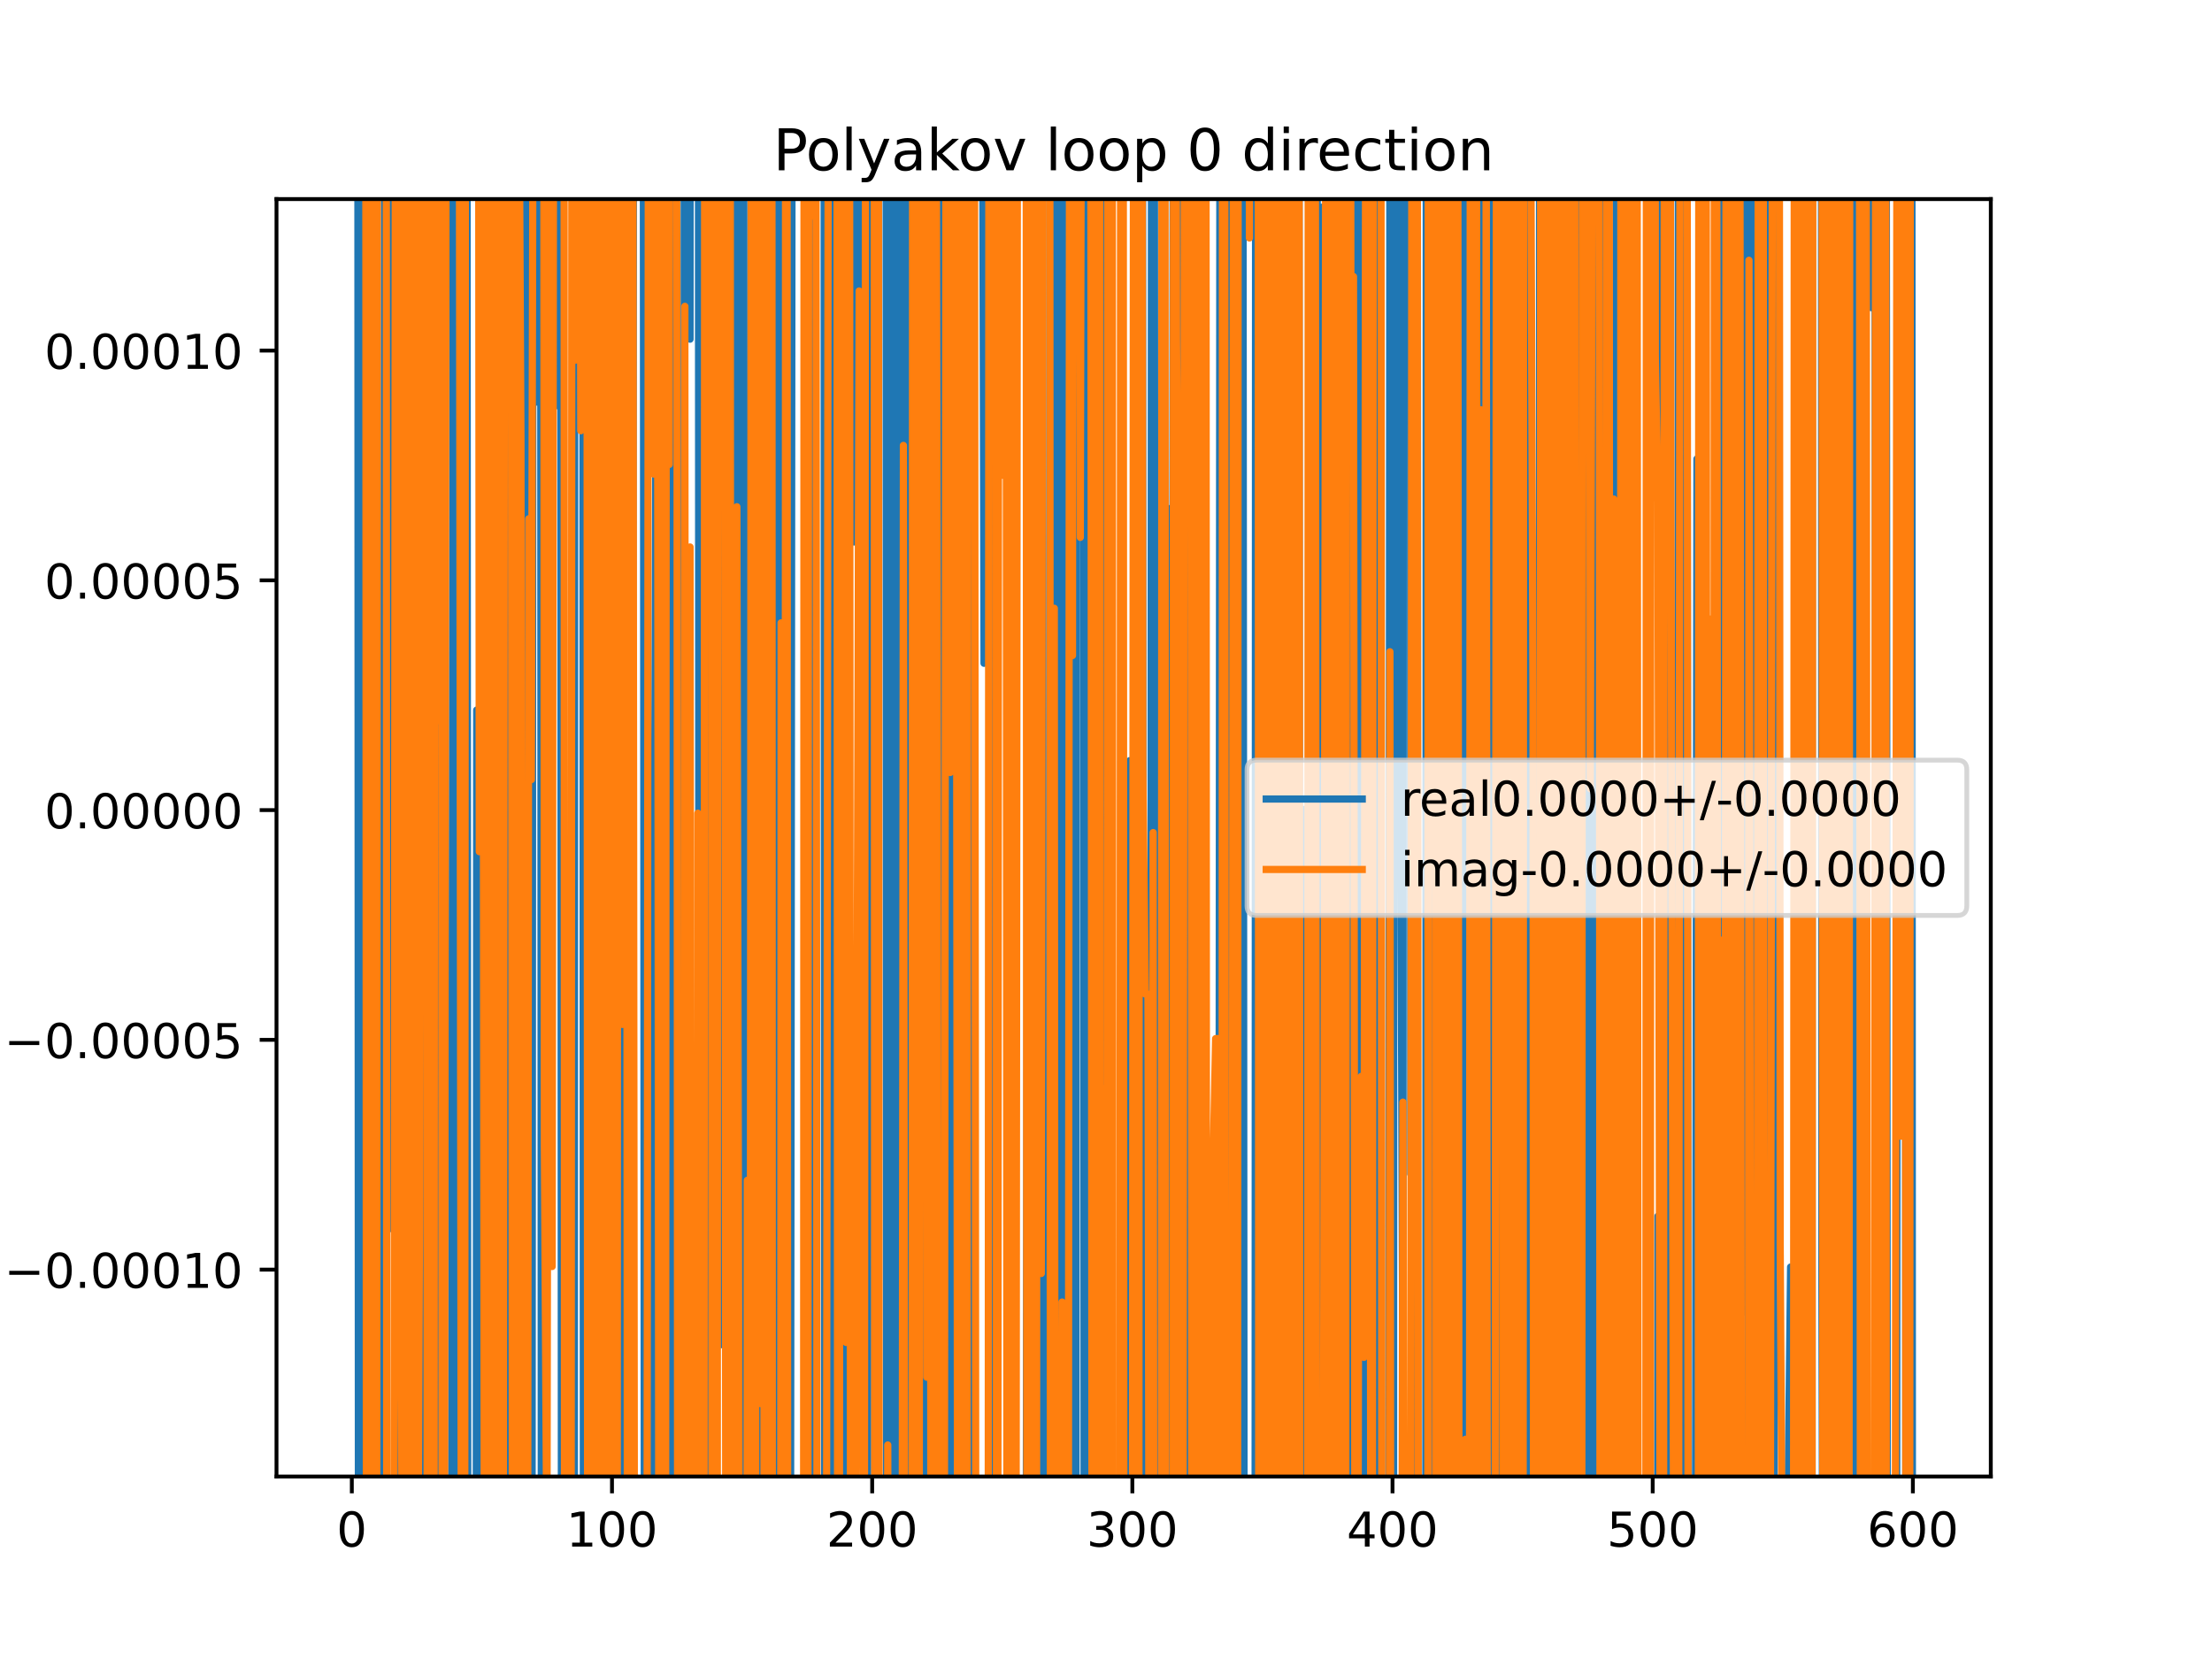 <?xml version="1.0" encoding="utf-8" standalone="no"?>
<!DOCTYPE svg PUBLIC "-//W3C//DTD SVG 1.1//EN"
  "http://www.w3.org/Graphics/SVG/1.1/DTD/svg11.dtd">
<!-- Created with matplotlib (https://matplotlib.org/) -->
<svg height="345.6pt" version="1.1" viewBox="0 0 460.8 345.6" width="460.8pt" xmlns="http://www.w3.org/2000/svg" xmlns:xlink="http://www.w3.org/1999/xlink">
 <defs>
  <style type="text/css">
*{stroke-linecap:butt;stroke-linejoin:round;}
  </style>
 </defs>
 <g id="figure_1">
  <g id="patch_1">
   <path d="M 0 345.6 
L 460.8 345.6 
L 460.8 0 
L 0 0 
z
" style="fill:#ffffff;"/>
  </g>
  <g id="axes_1">
   <g id="patch_2">
    <path d="M 57.6 307.584 
L 414.72 307.584 
L 414.72 41.472 
L 57.6 41.472 
z
" style="fill:#ffffff;"/>
   </g>
   <g id="matplotlib.axis_1">
    <g id="xtick_1">
     <g id="line2d_1">
      <defs>
       <path d="M 0 0 
L 0 3.5 
" id="mebbbb85a27" style="stroke:#000000;stroke-width:0.8;"/>
      </defs>
      <g>
       <use style="stroke:#000000;stroke-width:0.8;" x="73.291" xlink:href="#mebbbb85a27" y="307.584"/>
      </g>
     </g>
     <g id="text_1">
      <!-- 0 -->
      <defs>
       <path d="M 31.781 66.406 
Q 24.172 66.406 20.328 58.906 
Q 16.5 51.422 16.5 36.375 
Q 16.5 21.391 20.328 13.891 
Q 24.172 6.391 31.781 6.391 
Q 39.453 6.391 43.281 13.891 
Q 47.125 21.391 47.125 36.375 
Q 47.125 51.422 43.281 58.906 
Q 39.453 66.406 31.781 66.406 
z
M 31.781 74.219 
Q 44.047 74.219 50.516 64.516 
Q 56.984 54.828 56.984 36.375 
Q 56.984 17.969 50.516 8.266 
Q 44.047 -1.422 31.781 -1.422 
Q 19.531 -1.422 13.062 8.266 
Q 6.594 17.969 6.594 36.375 
Q 6.594 54.828 13.062 64.516 
Q 19.531 74.219 31.781 74.219 
z
" id="DejaVuSans-48"/>
      </defs>
      <g transform="translate(70.109 322.182)scale(0.1 -0.1)">
       <use xlink:href="#DejaVuSans-48"/>
      </g>
     </g>
    </g>
    <g id="xtick_2">
     <g id="line2d_2">
      <g>
       <use style="stroke:#000000;stroke-width:0.8;" x="127.49" xlink:href="#mebbbb85a27" y="307.584"/>
      </g>
     </g>
     <g id="text_2">
      <!-- 100 -->
      <defs>
       <path d="M 12.406 8.297 
L 28.516 8.297 
L 28.516 63.922 
L 10.984 60.406 
L 10.984 69.391 
L 28.422 72.906 
L 38.281 72.906 
L 38.281 8.297 
L 54.391 8.297 
L 54.391 0 
L 12.406 0 
z
" id="DejaVuSans-49"/>
      </defs>
      <g transform="translate(117.946 322.182)scale(0.1 -0.1)">
       <use xlink:href="#DejaVuSans-49"/>
       <use x="63.623" xlink:href="#DejaVuSans-48"/>
       <use x="127.246" xlink:href="#DejaVuSans-48"/>
      </g>
     </g>
    </g>
    <g id="xtick_3">
     <g id="line2d_3">
      <g>
       <use style="stroke:#000000;stroke-width:0.8;" x="181.69" xlink:href="#mebbbb85a27" y="307.584"/>
      </g>
     </g>
     <g id="text_3">
      <!-- 200 -->
      <defs>
       <path d="M 19.188 8.297 
L 53.609 8.297 
L 53.609 0 
L 7.328 0 
L 7.328 8.297 
Q 12.938 14.109 22.625 23.891 
Q 32.328 33.688 34.812 36.531 
Q 39.547 41.844 41.422 45.531 
Q 43.312 49.219 43.312 52.781 
Q 43.312 58.594 39.234 62.25 
Q 35.156 65.922 28.609 65.922 
Q 23.969 65.922 18.812 64.312 
Q 13.672 62.703 7.812 59.422 
L 7.812 69.391 
Q 13.766 71.781 18.938 73 
Q 24.125 74.219 28.422 74.219 
Q 39.75 74.219 46.484 68.547 
Q 53.219 62.891 53.219 53.422 
Q 53.219 48.922 51.531 44.891 
Q 49.859 40.875 45.406 35.406 
Q 44.188 33.984 37.641 27.219 
Q 31.109 20.453 19.188 8.297 
z
" id="DejaVuSans-50"/>
      </defs>
      <g transform="translate(172.146 322.182)scale(0.1 -0.1)">
       <use xlink:href="#DejaVuSans-50"/>
       <use x="63.623" xlink:href="#DejaVuSans-48"/>
       <use x="127.246" xlink:href="#DejaVuSans-48"/>
      </g>
     </g>
    </g>
    <g id="xtick_4">
     <g id="line2d_4">
      <g>
       <use style="stroke:#000000;stroke-width:0.8;" x="235.889" xlink:href="#mebbbb85a27" y="307.584"/>
      </g>
     </g>
     <g id="text_4">
      <!-- 300 -->
      <defs>
       <path d="M 40.578 39.312 
Q 47.656 37.797 51.625 33 
Q 55.609 28.219 55.609 21.188 
Q 55.609 10.406 48.188 4.484 
Q 40.766 -1.422 27.094 -1.422 
Q 22.516 -1.422 17.656 -0.516 
Q 12.797 0.391 7.625 2.203 
L 7.625 11.719 
Q 11.719 9.328 16.594 8.109 
Q 21.484 6.891 26.812 6.891 
Q 36.078 6.891 40.938 10.547 
Q 45.797 14.203 45.797 21.188 
Q 45.797 27.641 41.281 31.266 
Q 36.766 34.906 28.719 34.906 
L 20.219 34.906 
L 20.219 43.016 
L 29.109 43.016 
Q 36.375 43.016 40.234 45.922 
Q 44.094 48.828 44.094 54.297 
Q 44.094 59.906 40.109 62.906 
Q 36.141 65.922 28.719 65.922 
Q 24.656 65.922 20.016 65.031 
Q 15.375 64.156 9.812 62.312 
L 9.812 71.094 
Q 15.438 72.656 20.344 73.438 
Q 25.25 74.219 29.594 74.219 
Q 40.828 74.219 47.359 69.109 
Q 53.906 64.016 53.906 55.328 
Q 53.906 49.266 50.438 45.094 
Q 46.969 40.922 40.578 39.312 
z
" id="DejaVuSans-51"/>
      </defs>
      <g transform="translate(226.345 322.182)scale(0.1 -0.1)">
       <use xlink:href="#DejaVuSans-51"/>
       <use x="63.623" xlink:href="#DejaVuSans-48"/>
       <use x="127.246" xlink:href="#DejaVuSans-48"/>
      </g>
     </g>
    </g>
    <g id="xtick_5">
     <g id="line2d_5">
      <g>
       <use style="stroke:#000000;stroke-width:0.8;" x="290.088" xlink:href="#mebbbb85a27" y="307.584"/>
      </g>
     </g>
     <g id="text_5">
      <!-- 400 -->
      <defs>
       <path d="M 37.797 64.312 
L 12.891 25.391 
L 37.797 25.391 
z
M 35.203 72.906 
L 47.609 72.906 
L 47.609 25.391 
L 58.016 25.391 
L 58.016 17.188 
L 47.609 17.188 
L 47.609 0 
L 37.797 0 
L 37.797 17.188 
L 4.891 17.188 
L 4.891 26.703 
z
" id="DejaVuSans-52"/>
      </defs>
      <g transform="translate(280.545 322.182)scale(0.1 -0.1)">
       <use xlink:href="#DejaVuSans-52"/>
       <use x="63.623" xlink:href="#DejaVuSans-48"/>
       <use x="127.246" xlink:href="#DejaVuSans-48"/>
      </g>
     </g>
    </g>
    <g id="xtick_6">
     <g id="line2d_6">
      <g>
       <use style="stroke:#000000;stroke-width:0.8;" x="344.288" xlink:href="#mebbbb85a27" y="307.584"/>
      </g>
     </g>
     <g id="text_6">
      <!-- 500 -->
      <defs>
       <path d="M 10.797 72.906 
L 49.516 72.906 
L 49.516 64.594 
L 19.828 64.594 
L 19.828 46.734 
Q 21.969 47.469 24.109 47.828 
Q 26.266 48.188 28.422 48.188 
Q 40.625 48.188 47.75 41.5 
Q 54.891 34.812 54.891 23.391 
Q 54.891 11.625 47.562 5.094 
Q 40.234 -1.422 26.906 -1.422 
Q 22.312 -1.422 17.547 -0.641 
Q 12.797 0.141 7.719 1.703 
L 7.719 11.625 
Q 12.109 9.234 16.797 8.062 
Q 21.484 6.891 26.703 6.891 
Q 35.156 6.891 40.078 11.328 
Q 45.016 15.766 45.016 23.391 
Q 45.016 31 40.078 35.438 
Q 35.156 39.891 26.703 39.891 
Q 22.75 39.891 18.812 39.016 
Q 14.891 38.141 10.797 36.281 
z
" id="DejaVuSans-53"/>
      </defs>
      <g transform="translate(334.744 322.182)scale(0.1 -0.1)">
       <use xlink:href="#DejaVuSans-53"/>
       <use x="63.623" xlink:href="#DejaVuSans-48"/>
       <use x="127.246" xlink:href="#DejaVuSans-48"/>
      </g>
     </g>
    </g>
    <g id="xtick_7">
     <g id="line2d_7">
      <g>
       <use style="stroke:#000000;stroke-width:0.8;" x="398.487" xlink:href="#mebbbb85a27" y="307.584"/>
      </g>
     </g>
     <g id="text_7">
      <!-- 600 -->
      <defs>
       <path d="M 33.016 40.375 
Q 26.375 40.375 22.484 35.828 
Q 18.609 31.297 18.609 23.391 
Q 18.609 15.531 22.484 10.953 
Q 26.375 6.391 33.016 6.391 
Q 39.656 6.391 43.531 10.953 
Q 47.406 15.531 47.406 23.391 
Q 47.406 31.297 43.531 35.828 
Q 39.656 40.375 33.016 40.375 
z
M 52.594 71.297 
L 52.594 62.312 
Q 48.875 64.062 45.094 64.984 
Q 41.312 65.922 37.594 65.922 
Q 27.828 65.922 22.672 59.328 
Q 17.531 52.734 16.797 39.406 
Q 19.672 43.656 24.016 45.922 
Q 28.375 48.188 33.594 48.188 
Q 44.578 48.188 50.953 41.516 
Q 57.328 34.859 57.328 23.391 
Q 57.328 12.156 50.688 5.359 
Q 44.047 -1.422 33.016 -1.422 
Q 20.359 -1.422 13.672 8.266 
Q 6.984 17.969 6.984 36.375 
Q 6.984 53.656 15.188 63.938 
Q 23.391 74.219 37.203 74.219 
Q 40.922 74.219 44.703 73.484 
Q 48.484 72.75 52.594 71.297 
z
" id="DejaVuSans-54"/>
      </defs>
      <g transform="translate(388.944 322.182)scale(0.1 -0.1)">
       <use xlink:href="#DejaVuSans-54"/>
       <use x="63.623" xlink:href="#DejaVuSans-48"/>
       <use x="127.246" xlink:href="#DejaVuSans-48"/>
      </g>
     </g>
    </g>
   </g>
   <g id="matplotlib.axis_2">
    <g id="ytick_1">
     <g id="line2d_8">
      <defs>
       <path d="M 0 0 
L -3.5 0 
" id="m89ce2c2100" style="stroke:#000000;stroke-width:0.8;"/>
      </defs>
      <g>
       <use style="stroke:#000000;stroke-width:0.8;" x="57.6" xlink:href="#m89ce2c2100" y="264.486"/>
      </g>
     </g>
     <g id="text_8">
      <!-- −0.00010 -->
      <defs>
       <path d="M 10.594 35.5 
L 73.188 35.5 
L 73.188 27.203 
L 10.594 27.203 
z
" id="DejaVuSans-8722"/>
       <path d="M 10.688 12.406 
L 21 12.406 
L 21 0 
L 10.688 0 
z
" id="DejaVuSans-46"/>
      </defs>
      <g transform="translate(0.867 268.285)scale(0.1 -0.1)">
       <use xlink:href="#DejaVuSans-8722"/>
       <use x="83.789" xlink:href="#DejaVuSans-48"/>
       <use x="147.412" xlink:href="#DejaVuSans-46"/>
       <use x="179.199" xlink:href="#DejaVuSans-48"/>
       <use x="242.822" xlink:href="#DejaVuSans-48"/>
       <use x="306.445" xlink:href="#DejaVuSans-48"/>
       <use x="370.068" xlink:href="#DejaVuSans-49"/>
       <use x="433.691" xlink:href="#DejaVuSans-48"/>
      </g>
     </g>
    </g>
    <g id="ytick_2">
     <g id="line2d_9">
      <g>
       <use style="stroke:#000000;stroke-width:0.8;" x="57.6" xlink:href="#m89ce2c2100" y="216.622"/>
      </g>
     </g>
     <g id="text_9">
      <!-- −0.00005 -->
      <g transform="translate(0.867 220.422)scale(0.1 -0.1)">
       <use xlink:href="#DejaVuSans-8722"/>
       <use x="83.789" xlink:href="#DejaVuSans-48"/>
       <use x="147.412" xlink:href="#DejaVuSans-46"/>
       <use x="179.199" xlink:href="#DejaVuSans-48"/>
       <use x="242.822" xlink:href="#DejaVuSans-48"/>
       <use x="306.445" xlink:href="#DejaVuSans-48"/>
       <use x="370.068" xlink:href="#DejaVuSans-48"/>
       <use x="433.691" xlink:href="#DejaVuSans-53"/>
      </g>
     </g>
    </g>
    <g id="ytick_3">
     <g id="line2d_10">
      <g>
       <use style="stroke:#000000;stroke-width:0.8;" x="57.6" xlink:href="#m89ce2c2100" y="168.759"/>
      </g>
     </g>
     <g id="text_10">
      <!-- 0.00000 -->
      <g transform="translate(9.247 172.558)scale(0.1 -0.1)">
       <use xlink:href="#DejaVuSans-48"/>
       <use x="63.623" xlink:href="#DejaVuSans-46"/>
       <use x="95.41" xlink:href="#DejaVuSans-48"/>
       <use x="159.033" xlink:href="#DejaVuSans-48"/>
       <use x="222.656" xlink:href="#DejaVuSans-48"/>
       <use x="286.279" xlink:href="#DejaVuSans-48"/>
       <use x="349.902" xlink:href="#DejaVuSans-48"/>
      </g>
     </g>
    </g>
    <g id="ytick_4">
     <g id="line2d_11">
      <g>
       <use style="stroke:#000000;stroke-width:0.8;" x="57.6" xlink:href="#m89ce2c2100" y="120.896"/>
      </g>
     </g>
     <g id="text_11">
      <!-- 0.00005 -->
      <g transform="translate(9.247 124.695)scale(0.1 -0.1)">
       <use xlink:href="#DejaVuSans-48"/>
       <use x="63.623" xlink:href="#DejaVuSans-46"/>
       <use x="95.41" xlink:href="#DejaVuSans-48"/>
       <use x="159.033" xlink:href="#DejaVuSans-48"/>
       <use x="222.656" xlink:href="#DejaVuSans-48"/>
       <use x="286.279" xlink:href="#DejaVuSans-48"/>
       <use x="349.902" xlink:href="#DejaVuSans-53"/>
      </g>
     </g>
    </g>
    <g id="ytick_5">
     <g id="line2d_12">
      <g>
       <use style="stroke:#000000;stroke-width:0.8;" x="57.6" xlink:href="#m89ce2c2100" y="73.033"/>
      </g>
     </g>
     <g id="text_12">
      <!-- 0.00010 -->
      <g transform="translate(9.247 76.832)scale(0.1 -0.1)">
       <use xlink:href="#DejaVuSans-48"/>
       <use x="63.623" xlink:href="#DejaVuSans-46"/>
       <use x="95.41" xlink:href="#DejaVuSans-48"/>
       <use x="159.033" xlink:href="#DejaVuSans-48"/>
       <use x="222.656" xlink:href="#DejaVuSans-48"/>
       <use x="286.279" xlink:href="#DejaVuSans-49"/>
       <use x="349.902" xlink:href="#DejaVuSans-48"/>
      </g>
     </g>
    </g>
   </g>
   <g id="line2d_13">
    <path clip-path="url(#pe53ab01864)" d="M 74.543 -1 
L 74.671 346.6 
M 75.474 346.6 
L 75.69 -1 
M 76.589 -1 
L 77.041 346.6 
M 77.103 346.6 
L 77.291 -1 
M 77.98 -1 
L 78.176 346.6 
M 79.768 346.6 
L 80.133 -1 
M 81.209 -1 
L 81.421 255.935 
L 81.963 130.054 
L 82.505 127.046 
L 82.763 346.6 
M 83.456 346.6 
L 83.979 -1 
M 84.203 -1 
L 84.444 346.6 
M 84.787 346.6 
L 84.907 -1 
M 85.519 -1 
L 85.639 346.6 
M 85.948 346.6 
L 86.142 -1 
M 87.027 -1 
L 87.133 346.6 
M 87.67 346.6 
L 87.792 -1 
M 88.212 -1 
L 88.467 333.796 
L 88.763 -1 
M 89.222 -1 
L 89.491 346.6 
M 89.94 346.6 
L 90.093 316.086 
L 90.281 -1 
M 90.994 -1 
L 91.177 300.063 
L 91.719 281.341 
L 91.828 346.6 
M 94.034 346.6 
L 94.424 -1 
M 94.433 -1 
L 94.79 346.6 
M 95.043 346.6 
L 95.186 -1 
M 96.136 -1 
L 96.235 346.6 
M 96.953 346.6 
L 97.05 -1 
M 97.29 -1 
L 97.458 346.6 
M 99.203 346.6 
L 99.306 147.914 
L 99.492 346.6 
M 100.029 346.6 
L 100.193 -1 
M 100.825 -1 
L 101.295 346.6 
M 101.537 346.6 
L 101.714 -1 
M 102.693 -1 
L 102.915 346.6 
M 104.273 346.6 
L 104.473 -1 
M 105.903 -1 
L 106.077 346.6 
M 106.942 346.6 
L 107.06 -1 
M 107.734 -1 
L 107.828 346.6 
M 108.238 346.6 
L 108.399 -1 
M 108.882 -1 
L 109.062 129.298 
L 109.225 -1 
M 109.704 -1 
L 109.817 346.6 
M 110.824 346.6 
L 111.046 -1 
M 111.65 -1 
L 111.772 83.754 
L 111.828 -1 
M 112.627 -1 
L 112.773 346.6 
M 113.637 346.6 
L 113.94 169.676 
L 114.482 170.541 
L 114.54 -1 
M 116.023 -1 
L 116.108 84.511 
L 116.243 -1 
M 116.784 -1 
L 116.964 346.6 
M 119.642 346.6 
L 119.741 -1 
M 121.401 -1 
L 121.528 329.413 
L 122.248 -1 
M 123.582 -1 
L 123.696 61.732 
L 124.134 -1 
M 125.575 -1 
L 125.695 346.6 
M 126.425 346.6 
L 126.84 -1 
M 127.001 -1 
L 127.203 346.6 
M 127.635 346.6 
L 127.737 -1 
M 128.946 -1 
L 129.075 346.6 
M 129.931 346.6 
L 130.108 -1 
M 131.251 -1 
L 131.284 69.765 
L 131.826 158.136 
L 131.98 -1 
M 134.001 -1 
L 134.237 346.6 
M 136.052 346.6 
L 136.162 227.698 
L 136.704 66.703 
L 136.905 346.6 
M 138.474 346.6 
L 138.588 -1 
M 139.185 -1 
L 139.311 346.6 
M 139.586 346.6 
L 139.795 -1 
M 140.78 -1 
L 140.855 346.6 
M 142.398 346.6 
L 142.551 -1 
M 143.721 -1 
L 143.75 70.658 
L 143.783 -1 
M 145.492 -1 
L 145.637 346.6 
M 146.06 346.6 
L 146.133 -1 
M 147.194 -1 
L 147.353 346.6 
M 147.665 346.6 
L 147.765 -1 
M 148.518 -1 
L 148.628 283.85 
L 148.87 346.6 
M 149.226 346.6 
L 149.478 -1 
M 150.002 -1 
L 150.254 280.117 
L 150.833 -1 
M 151.446 -1 
L 151.594 346.6 
M 152.631 346.6 
L 152.798 -1 
M 153.09 -1 
L 153.218 346.6 
M 153.946 346.6 
L 154.175 -1 
M 154.936 -1 
L 155.182 346.6 
M 156.56 346.6 
L 156.758 30.518 
L 156.926 346.6 
M 157.767 346.6 
L 158.067 -1 
M 158.493 -1 
L 158.609 346.6 
M 161.257 346.6 
L 161.636 183.308 
L 161.939 -1 
M 162.283 -1 
L 162.534 346.6 
M 162.907 346.6 
L 163.16 -1 
M 163.411 -1 
L 163.785 346.6 
M 164.663 346.6 
L 165.026 -1 
M 168.736 -1 
L 168.904 346.6 
M 169.451 346.6 
L 169.57 -1 
M 171.68 -1 
L 171.787 346.6 
M 172.196 346.6 
L 172.386 -1 
M 172.589 -1 
L 172.829 346.6 
M 173.128 346.6 
L 173.267 -1 
M 174.851 -1 
L 174.933 346.6 
M 175.544 346.6 
L 175.66 -1 
M 175.815 -1 
L 175.965 346.6 
M 176.504 346.6 
L 176.62 -1 
M 177.624 -1 
L 177.896 112.906 
L 178.105 -1 
M 178.737 -1 
L 178.98 145.318 
L 179.151 -1 
M 179.714 -1 
L 179.925 346.6 
M 180.753 346.6 
L 180.937 -1 
M 182.232 -1 
L 182.432 346.6 
M 182.899 346.6 
L 182.972 -1 
M 184.599 -1 
L 184.674 346.6 
M 185.244 346.6 
L 185.329 -1 
M 185.675 -1 
L 185.78 346.6 
M 186.318 346.6 
L 186.444 -1 
M 186.82 -1 
L 187.077 346.6 
M 188 346.6 
L 188.249 -1 
M 189.399 -1 
L 189.565 346.6 
M 190.046 346.6 
L 190.194 -1 
M 190.788 -1 
L 190.903 105.197 
L 191.445 214.841 
L 191.987 241.509 
L 192.344 -1 
M 192.623 -1 
L 192.881 346.6 
M 193.896 346.6 
L 194.016 -1 
M 195.157 -1 
L 195.456 346.6 
M 196.054 346.6 
L 196.287 -1 
M 196.368 -1 
L 196.648 346.6 
M 197.018 346.6 
L 197.215 -1 
M 197.635 -1 
L 197.868 346.6 
M 198.003 346.6 
L 198.158 -1 
M 199.769 -1 
L 200.01 346.6 
M 200.927 346.6 
L 201.173 -1 
M 201.218 -1 
L 201.358 346.6 
M 202.087 346.6 
L 202.211 -1 
M 204.647 -1 
L 204.995 138.177 
L 205.155 -1 
M 206.125 -1 
L 206.389 346.6 
M 207.498 346.6 
L 207.652 -1 
M 209.704 -1 
L 209.873 227.597 
L 209.973 -1 
M 211.229 -1 
L 211.502 346.6 
M 212.573 346.6 
L 212.583 332.747 
L 212.688 346.6 
M 213.751 346.6 
L 214.209 31.943 
L 214.751 134.677 
L 214.843 -1 
M 215.874 -1 
L 216.063 346.6 
M 216.568 346.6 
L 216.683 -1 
M 217.203 -1 
L 217.341 346.6 
M 219.449 346.6 
L 219.539 -1 
M 219.843 -1 
L 220.057 346.6 
M 220.301 346.6 
L 220.544 -1 
M 220.804 -1 
L 220.935 346.6 
M 221.751 346.6 
L 221.797 267.319 
L 222.232 -1 
M 223.469 -1 
L 223.658 346.6 
M 224.146 346.6 
L 224.258 -1 
M 225.687 -1 
L 225.855 346.6 
M 226.479 346.6 
L 226.745 -1 
M 227.379 -1 
L 227.758 346.6 
M 229.8 346.6 
L 229.905 -1 
M 229.962 -1 
L 230.133 346.6 
M 230.693 346.6 
L 230.807 -1 
M 231.212 -1 
L 231.324 346.6 
M 235.146 346.6 
L 235.347 158.45 
L 235.676 346.6 
M 236.788 346.6 
L 236.922 -1 
M 238.006 -1 
L 238.179 346.6 
M 239.675 346.6 
L 239.891 -1 
M 240.479 -1 
L 240.645 346.6 
M 241.079 346.6 
L 241.309 157.349 
L 241.765 346.6 
M 241.973 346.6 
L 242.393 223.358 
L 242.477 346.6 
M 243.334 346.6 
L 243.477 105.952 
L 243.659 346.6 
M 244.233 346.6 
L 244.389 -1 
M 244.7 -1 
L 244.827 346.6 
M 245.611 346.6 
L 245.843 -1 
M 246.356 -1 
L 246.47 346.6 
M 247.414 346.6 
L 247.507 -1 
M 248.449 -1 
L 248.608 346.6 
M 249.442 346.6 
L 249.925 -1 
M 250.027 -1 
L 250.421 346.6 
M 253.883 346.6 
L 254.144 -1 
M 255.635 -1 
L 255.839 346.6 
M 256.77 346.6 
L 256.875 -1 
M 257.981 -1 
L 258.072 346.6 
M 258.205 346.6 
L 258.425 -1 
M 258.922 -1 
L 259.182 346.6 
M 259.39 346.6 
L 259.737 316.131 
L 260.279 324.975 
L 260.371 346.6 
M 261.45 346.6 
L 261.572 -1 
M 262.926 -1 
L 263.153 346.6 
M 263.748 346.6 
L 263.891 -1 
M 265.979 -1 
L 266.154 346.6 
M 266.347 346.6 
L 266.564 -1 
M 267.506 -1 
L 267.681 346.6 
M 268.025 346.6 
L 268.175 -1 
M 269.348 -1 
L 269.484 346.6 
M 269.498 346.6 
L 269.593 -1 
M 270.594 -1 
L 270.754 346.6 
M 271.561 346.6 
L 271.661 168.617 
L 271.765 346.6 
M 272.881 346.6 
L 273.083 -1 
M 274.36 -1 
L 274.371 24.558 
L 274.861 346.6 
M 274.967 346.6 
L 275.455 43.147 
L 275.996 346.6 
M 277.391 346.6 
L 277.521 -1 
M 279.186 -1 
L 279.428 346.6 
M 280.16 346.6 
L 280.368 -1 
M 281.573 -1 
L 281.713 346.6 
M 282.146 346.6 
L 282.253 -1 
M 283.386 -1 
L 283.622 346.6 
M 284.573 346.6 
L 284.668 202.22 
L 285.21 158.259 
L 285.752 37.402 
L 285.913 346.6 
M 287.201 346.6 
L 287.373 -1 
M 287.389 -1 
L 287.725 346.6 
M 289.256 346.6 
L 289.546 21.713 
L 289.719 346.6 
M 290.299 346.6 
L 290.404 -1 
M 291.504 -1 
L 291.714 148.694 
L 292.256 293.144 
L 292.353 -1 
M 293.799 -1 
L 293.882 244.563 
L 294.219 -1 
M 294.531 -1 
L 294.778 346.6 
M 295.495 346.6 
L 295.508 339.661 
L 295.52 346.6 
M 297.007 346.6 
L 297.123 -1 
M 297.163 -1 
L 297.448 346.6 
M 297.861 346.6 
L 298.09 -1 
M 298.363 -1 
L 298.621 346.6 
M 299.089 346.6 
L 299.302 225.101 
L 299.446 -1 
M 301.015 -1 
L 301.206 346.6 
M 301.778 346.6 
L 302 -1 
M 302.021 -1 
L 302.174 346.6 
M 303.282 346.6 
L 303.372 -1 
M 304.059 -1 
L 304.18 294.746 
L 304.636 346.6 
M 304.729 346.6 
L 304.95 -1 
M 305.545 -1 
L 305.743 346.6 
M 305.884 346.6 
L 306.131 -1 
M 306.481 -1 
L 306.633 346.6 
M 307.127 346.6 
L 307.266 -1 
M 308.41 -1 
L 308.57 346.6 
M 309.269 346.6 
L 309.384 -1 
M 310.013 -1 
L 310.142 206.006 
L 310.654 -1 
M 310.689 -1 
L 310.836 346.6 
M 311.671 346.6 
L 311.768 143.573 
L 312.326 346.6 
M 313.062 346.6 
L 313.247 -1 
M 314.092 -1 
L 314.288 346.6 
M 315.383 346.6 
L 315.542 -1 
M 316.877 -1 
L 316.995 346.6 
M 317.527 346.6 
L 317.739 -1 
M 318.44 -1 
L 318.659 346.6 
M 320.638 346.6 
L 320.733 -1 
M 322.442 -1 
L 322.596 346.6 
M 323.712 346.6 
L 324.052 -1 
M 324.389 -1 
L 324.679 346.6 
M 324.814 346.6 
L 324.929 -1 
M 325.548 -1 
L 325.616 346.6 
M 326.163 346.6 
L 326.248 -1 
M 326.549 -1 
L 326.629 346.6 
M 329.122 346.6 
L 329.412 -1 
M 330.491 -1 
L 330.812 346.6 
M 331.953 346.6 
L 332.17 -1 
M 332.55 -1 
L 332.759 346.6 
M 333.005 346.6 
L 333.145 -1 
M 333.717 -1 
L 333.842 346.6 
M 334.247 346.6 
L 334.463 -1 
M 334.652 -1 
L 335.028 346.6 
M 336.535 346.6 
L 336.668 -1 
M 338.123 -1 
L 338.275 346.6 
M 339.26 346.6 
L 339.41 167.066 
L 339.79 346.6 
M 340.074 346.6 
L 340.656 -1 
M 343.208 -1 
L 343.562 346.6 
M 345.281 346.6 
L 345.372 253.361 
L 345.448 346.6 
M 346.093 346.6 
L 346.202 -1 
M 346.63 -1 
L 346.706 346.6 
M 347.324 346.6 
L 347.408 -1 
M 347.73 -1 
L 347.851 346.6 
M 349.48 346.6 
L 349.635 -1 
M 350.277 -1 
L 350.666 346.6 
M 350.895 346.6 
L 351.213 -1 
M 351.424 -1 
L 351.662 346.6 
M 353.157 346.6 
L 353.502 95.599 
L 353.675 346.6 
M 354.409 346.6 
L 354.586 87.402 
L 355.134 346.6 
M 357.195 346.6 
L 357.296 220.804 
L 357.378 346.6 
M 358.186 346.6 
L 358.358 -1 
M 359.112 -1 
L 359.25 346.6 
M 359.901 346.6 
L 360.08 -1 
M 361.142 -1 
L 361.312 346.6 
M 362.085 346.6 
L 362.292 -1 
M 363.118 -1 
L 363.258 273.305 
L 363.392 -1 
M 364.064 -1 
L 364.174 346.6 
M 364.69 346.6 
L 364.907 -1 
M 365.756 -1 
L 365.856 346.6 
M 366.211 346.6 
L 366.428 -1 
M 368.297 -1 
L 368.51 346.6 
M 368.878 346.6 
L 369.131 -1 
M 369.319 -1 
L 369.602 346.6 
M 371.912 346.6 
L 371.93 325.456 
L 372.472 312.438 
L 373.014 263.943 
L 373.086 346.6 
M 373.761 346.6 
L 373.893 -1 
M 374.321 -1 
L 374.465 346.6 
M 375.043 346.6 
L 375.349 -1 
M 376.021 -1 
L 376.249 346.6 
M 376.296 346.6 
L 376.721 -1 
M 376.844 -1 
L 377.026 346.6 
M 377.484 346.6 
L 377.56 -1 
M 379.44 -1 
L 379.517 263.99 
L 379.737 346.6 
M 380.804 346.6 
L 380.947 -1 
M 382.291 -1 
L 382.538 346.6 
M 383.465 346.6 
L 383.63 -1 
M 384.463 -1 
L 384.937 256.945 
L 385.414 -1 
M 385.506 -1 
L 385.764 346.6 
M 386.199 346.6 
L 386.378 -1 
M 387.174 -1 
L 387.658 346.6 
M 388.417 346.6 
L 388.532 -1 
M 389.755 -1 
L 389.815 64.092 
L 389.912 -1 
M 390.574 -1 
L 390.825 346.6 
M 392.179 346.6 
L 392.318 -1 
M 392.939 -1 
L 393.18 346.6 
M 395.1 346.6 
L 395.326 -1 
M 396.875 -1 
L 397.016 346.6 
M 397.623 346.6 
L 397.704 -1 
M 398.284 -1 
L 398.396 346.6 
L 398.396 346.6 
" style="fill:none;stroke:#1f77b4;stroke-linecap:square;stroke-width:1.5;"/>
   </g>
   <g id="line2d_14">
    <path clip-path="url(#pe53ab01864)" d="M 76.201 -1 
L 76.332 346.6 
M 76.721 346.6 
L 76.833 -1 
M 77.721 -1 
L 77.876 346.6 
M 78.473 346.6 
L 78.635 -1 
M 80.468 -1 
L 80.566 346.6 
M 82.053 346.6 
L 82.377 -1 
M 83.443 -1 
L 83.589 288.441 
L 83.972 346.6 
M 84.146 346.6 
L 84.376 -1 
M 84.941 -1 
L 85.148 346.6 
M 85.921 346.6 
L 86.077 -1 
M 86.601 -1 
L 86.815 346.6 
M 87.011 346.6 
L 87.383 255.89 
L 87.614 -1 
M 88.797 -1 
L 89.004 346.6 
M 89.019 346.6 
L 89.481 -1 
M 89.574 -1 
L 89.729 346.6 
M 90.423 346.6 
L 90.563 -1 
M 90.928 -1 
L 91.177 150.117 
L 91.29 -1 
M 91.954 -1 
L 92.098 346.6 
M 92.588 346.6 
L 92.942 -1 
M 95.669 -1 
L 96.12 346.6 
M 96.81 346.6 
L 96.959 -1 
M 99.696 -1 
L 99.848 177.416 
L 100.185 -1 
M 100.514 -1 
L 100.907 346.6 
M 100.938 346.6 
L 101.029 -1 
M 101.955 -1 
L 102.016 214.266 
L 102.32 346.6 
M 103.298 346.6 
L 103.455 -1 
M 104.302 -1 
L 104.606 346.6 
M 104.839 346.6 
L 105.124 -1 
M 106.487 -1 
L 106.753 346.6 
M 107.23 346.6 
L 107.948 -1 
M 108.049 -1 
L 108.52 91.405 
L 108.771 346.6 
M 109.905 346.6 
L 110.146 108.081 
L 110.688 162.41 
L 111.087 -1 
M 113.278 -1 
L 113.398 238.706 
L 113.94 327.449 
L 114.455 -1 
M 114.515 -1 
L 115.024 263.84 
L 115.337 -1 
M 117.505 -1 
L 117.605 346.6 
M 118.971 346.6 
L 119.143 -1 
M 119.822 -1 
L 119.902 75.018 
L 120.061 -1 
M 120.807 -1 
L 120.986 89.733 
L 121.347 -1 
M 122.273 -1 
L 122.417 346.6 
M 122.845 346.6 
L 123.017 -1 
M 123.824 -1 
L 124.148 346.6 
M 124.91 346.6 
L 125.062 -1 
M 126.161 -1 
L 126.297 346.6 
M 127.061 346.6 
L 127.249 -1 
M 127.785 -1 
L 128.015 346.6 
M 128.584 346.6 
L 128.711 -1 
M 129.57 -1 
L 129.658 213.404 
L 129.839 -1 
M 130.477 -1 
L 130.703 346.6 
M 131.531 346.6 
L 131.826 9.921 
L 132.18 346.6 
M 134.784 346.6 
L 135.082 -1 
M 136.101 -1 
L 136.162 98.75 
L 136.326 -1 
M 136.924 -1 
L 137.246 335.567 
L 137.487 -1 
M 137.944 -1 
L 138.073 346.6 
M 138.655 346.6 
L 138.818 -1 
M 139.166 -1 
L 139.414 96.752 
L 139.489 -1 
M 140.891 -1 
L 141.04 73.31 
L 141.169 346.6 
M 142.543 346.6 
L 142.666 63.816 
L 142.84 346.6 
M 143.598 346.6 
L 143.75 113.948 
L 143.984 346.6 
M 145.301 346.6 
L 145.376 169.405 
L 145.868 346.6 
M 146.657 346.6 
L 146.804 -1 
M 148.21 -1 
L 148.318 346.6 
M 149.422 346.6 
L 149.518 -1 
M 150.892 -1 
L 151.207 346.6 
M 151.406 346.6 
L 151.569 -1 
M 152.124 -1 
L 152.252 346.6 
M 152.933 346.6 
L 152.964 318.801 
L 153.506 105.567 
L 154.037 346.6 
M 155.624 346.6 
L 155.674 245.882 
L 155.967 346.6 
M 156.272 346.6 
L 156.501 -1 
M 156.962 -1 
L 157.144 346.6 
M 157.411 346.6 
L 157.541 -1 
M 158.239 -1 
L 158.384 292.386 
L 158.559 -1 
M 159.082 -1 
L 159.17 346.6 
M 159.748 346.6 
L 159.83 -1 
M 160.804 -1 
L 160.897 346.6 
M 162.632 346.6 
L 162.72 129.751 
L 162.844 346.6 
M 163.526 346.6 
L 163.652 -1 
M 163.961 -1 
L 164.091 346.6 
M 166.479 346.6 
L 166.514 315.601 
L 166.528 346.6 
M 167.397 346.6 
L 167.5 -1 
M 167.779 -1 
L 167.971 346.6 
M 168.295 346.6 
L 168.47 -1 
M 169.17 -1 
L 169.224 45.011 
L 169.304 -1 
M 169.961 -1 
L 170.217 346.6 
M 172.16 346.6 
L 172.557 -1 
M 174.367 -1 
L 174.492 346.6 
M 174.863 346.6 
L 175.044 -1 
M 176.149 -1 
L 176.27 279.654 
L 176.536 -1 
M 176.976 -1 
L 177.173 346.6 
M 178.316 346.6 
L 178.438 249.913 
L 178.98 60.621 
L 179.522 240.71 
L 180.064 342.38 
L 180.309 -1 
M 182.114 -1 
L 182.22 346.6 
M 182.257 346.6 
L 182.49 -1 
M 182.984 -1 
L 183.157 346.6 
M 184.821 346.6 
L 184.942 301.018 
L 184.969 346.6 
M 187.93 346.6 
L 188.194 92.79 
L 188.466 346.6 
M 189.208 346.6 
L 189.277 309.699 
L 189.307 346.6 
M 190.015 346.6 
L 190.121 -1 
M 190.614 -1 
L 190.726 346.6 
M 191.483 346.6 
L 191.712 -1 
M 192.886 -1 
L 193.071 286.898 
L 193.279 -1 
M 193.786 -1 
L 193.915 346.6 
M 194.462 346.6 
L 194.626 -1 
M 194.993 -1 
L 195.239 125.331 
L 195.39 346.6 
M 196.708 346.6 
L 197.088 -1 
M 197.72 -1 
L 197.949 160.926 
L 198.303 -1 
M 199.134 -1 
L 199.495 346.6 
M 199.61 346.6 
L 199.765 -1 
M 200.828 -1 
L 200.999 346.6 
M 201.44 346.6 
L 201.641 -1 
M 202.989 -1 
L 203.29 346.6 
M 205.857 346.6 
L 206.012 -1 
M 207.427 -1 
L 207.577 346.6 
M 207.864 346.6 
L 208.049 -1 
M 208.674 -1 
L 208.789 99.014 
L 208.872 -1 
M 209.597 -1 
L 209.764 346.6 
M 209.963 346.6 
L 210.1 -1 
M 210.683 -1 
L 210.8 346.6 
M 211.652 346.6 
L 211.966 -1 
M 213.77 -1 
L 213.921 346.6 
M 214.578 346.6 
L 214.751 36.373 
L 215.081 346.6 
M 215.934 346.6 
L 216.044 -1 
M 216.81 -1 
L 216.919 265.29 
L 217.239 -1 
M 218.695 -1 
L 218.815 346.6 
M 219.511 346.6 
L 219.629 126.715 
L 219.785 346.6 
M 221.022 346.6 
L 221.255 271.242 
L 221.751 346.6 
M 222.553 346.6 
L 222.818 -1 
M 223.086 -1 
L 223.423 136.562 
L 223.511 -1 
M 224.797 -1 
L 225.049 111.944 
L 225.29 -1 
M 227.224 -1 
L 227.506 346.6 
M 228.533 346.6 
L 228.614 -1 
M 229.102 -1 
L 229.193 346.6 
M 229.851 346.6 
L 229.927 226.768 
L 230.102 346.6 
M 230.607 346.6 
L 230.797 -1 
M 231.71 -1 
L 231.837 346.6 
M 233.311 346.6 
L 233.452 -1 
M 233.993 -1 
L 234.136 346.6 
M 235.33 346.6 
L 235.347 333.475 
L 235.608 346.6 
M 235.899 346.6 
L 236.133 -1 
M 236.578 -1 
L 236.695 346.6 
M 237.25 346.6 
L 237.366 -1 
M 237.914 -1 
L 238.057 159.589 
L 238.599 207.092 
L 239.141 207.092 
L 239.382 346.6 
M 239.955 346.6 
L 240.225 173.439 
L 240.36 346.6 
M 241.921 346.6 
L 242.055 -1 
M 242.699 -1 
L 242.82 346.6 
M 244.359 346.6 
L 244.471 -1 
M 244.993 -1 
L 245.103 70.82 
L 245.645 163.471 
L 245.849 346.6 
M 246.443 346.6 
L 246.729 9.696 
L 247.271 36.086 
L 247.312 -1 
M 248.079 -1 
L 248.286 346.6 
M 248.846 346.6 
L 248.897 334.714 
L 249.055 -1 
M 249.639 -1 
L 249.724 346.6 
M 250.279 346.6 
L 250.377 -1 
M 251.231 -1 
L 251.358 346.6 
M 252.427 346.6 
L 252.691 243.515 
L 253.233 216.361 
L 253.775 216.361 
L 253.84 346.6 
M 254.579 346.6 
L 254.674 -1 
M 255.139 -1 
L 255.285 346.6 
M 256.666 346.6 
L 256.96 -1 
M 257.062 -1 
L 257.218 346.6 
M 257.821 346.6 
L 257.934 -1 
M 260.212 -1 
L 260.279 49.578 
L 260.297 -1 
M 262.102 -1 
L 262.226 346.6 
M 263.385 346.6 
L 263.496 -1 
M 263.58 -1 
L 263.74 346.6 
M 264.273 346.6 
L 264.37 -1 
M 264.977 -1 
L 265.12 346.6 
M 265.915 346.6 
L 266.108 -1 
M 266.337 -1 
L 266.477 346.6 
M 267.115 346.6 
L 267.267 -1 
M 267.384 -1 
L 267.54 346.6 
M 268.756 346.6 
L 268.85 -1 
M 269.197 -1 
L 269.426 346.6 
M 270.22 346.6 
L 270.507 -1 
M 270.621 -1 
L 270.804 346.6 
M 272.41 346.6 
L 272.534 -1 
M 272.974 -1 
L 273.109 346.6 
M 273.534 346.6 
L 273.722 -1 
M 273.994 -1 
L 274.285 346.6 
M 275.649 346.6 
L 276.209 -1 
M 276.604 -1 
L 276.721 346.6 
M 277.633 346.6 
L 277.786 -1 
M 278.824 -1 
L 279.058 346.6 
M 279.374 346.6 
L 279.529 -1 
M 280.13 -1 
L 280.332 346.6 
M 280.334 346.6 
L 280.565 -1 
M 281.348 -1 
L 281.417 66.811 
L 281.959 57.608 
L 282.264 346.6 
M 282.879 346.6 
L 283.043 249.917 
L 283.584 224.223 
L 284.126 282.762 
L 284.519 -1 
M 285.273 -1 
L 285.555 346.6 
M 285.892 346.6 
L 286.093 -1 
M 287.668 -1 
L 287.868 346.6 
M 289.423 346.6 
L 289.546 135.772 
L 289.714 346.6 
M 292.03 346.6 
L 292.256 229.601 
L 292.488 346.6 
M 293.79 346.6 
L 293.882 314.264 
L 294.136 -1 
M 295.24 -1 
L 295.475 346.6 
M 297.446 346.6 
L 297.55 -1 
M 298.056 -1 
L 298.218 179.004 
L 298.365 -1 
M 298.946 -1 
L 299.078 346.6 
M 300.006 346.6 
L 300.137 -1 
M 301.041 -1 
L 301.223 346.6 
M 301.626 346.6 
L 301.741 -1 
M 302.349 -1 
L 302.492 346.6 
M 302.617 346.6 
L 302.761 -1 
M 303.673 -1 
L 303.956 346.6 
M 305.182 346.6 
L 305.264 299.833 
L 305.304 346.6 
M 306.111 346.6 
L 306.291 -1 
M 306.418 -1 
L 306.637 346.6 
M 307.115 346.6 
L 307.309 -1 
M 307.579 -1 
L 307.811 346.6 
M 308.236 346.6 
L 308.516 85.368 
L 308.647 346.6 
M 309.437 346.6 
L 309.597 -1 
M 309.605 -1 
L 309.842 346.6 
M 311.439 346.6 
L 311.746 -1 
M 312.908 -1 
L 313.094 346.6 
M 314.211 346.6 
L 314.38 -1 
M 315.389 -1 
L 315.562 338.851 
L 315.997 -1 
M 316.211 -1 
L 316.658 346.6 
M 317.29 346.6 
L 317.415 -1 
M 318.801 -1 
L 318.814 6.477 
L 319.356 147.043 
L 319.472 346.6 
M 320.793 346.6 
L 320.958 -1 
M 321.641 -1 
L 322.066 333.699 
L 322.203 346.6 
M 322.625 346.6 
L 322.78 -1 
M 323.471 -1 
L 323.605 346.6 
M 323.769 346.6 
L 323.889 -1 
M 324.944 -1 
L 325.204 346.6 
M 325.589 346.6 
L 325.86 194.578 
L 325.922 -1 
M 326.767 -1 
L 326.851 346.6 
M 327.061 346.6 
L 327.167 -1 
M 328.023 -1 
L 328.028 8.453 
L 328.346 346.6 
M 329.512 346.6 
L 329.654 1.735 
L 330.196 1.735 
L 330.217 -1 
M 330.893 -1 
L 331.28 164.302 
L 331.814 -1 
M 333.135 -1 
L 333.321 346.6 
M 333.923 346.6 
L 333.99 313.196 
L 334.532 240.827 
L 334.785 -1 
M 335.22 -1 
L 335.404 346.6 
M 335.953 346.6 
L 336.158 103.95 
L 336.312 346.6 
M 337.52 346.6 
L 337.67 -1 
M 338.03 -1 
L 338.326 315.156 
L 338.442 -1 
M 339.268 -1 
L 339.388 346.6 
M 339.469 346.6 
L 339.8 -1 
M 340.065 -1 
L 340.312 346.6 
M 340.726 346.6 
L 341.036 3.364 
L 341.254 346.6 
M 342.852 346.6 
L 342.977 -1 
M 343.489 -1 
L 343.645 346.6 
M 343.803 346.6 
L 343.892 -1 
M 344.805 -1 
L 344.83 74.187 
L 345.372 104.643 
L 345.883 346.6 
M 346.55 346.6 
L 346.705 -1 
M 347.913 -1 
L 348.082 101.141 
L 348.624 317.093 
L 349.708 317.11 
L 349.995 -1 
M 351.463 -1 
L 351.668 346.6 
M 353.788 346.6 
L 353.894 -1 
M 354.225 -1 
L 354.352 346.6 
M 354.792 346.6 
L 354.905 -1 
M 355.438 -1 
L 355.595 346.6 
M 355.903 346.6 
L 356.212 128.963 
L 356.371 346.6 
M 356.981 346.6 
L 357.133 -1 
M 357.621 -1 
L 357.838 247.659 
L 358.38 195.806 
L 358.515 346.6 
M 359.339 346.6 
L 359.58 -1 
M 360.68 -1 
L 360.877 346.6 
M 361.629 346.6 
L 361.632 344.599 
L 361.957 -1 
M 362.434 -1 
L 362.794 346.6 
M 364.231 346.6 
L 364.342 54.229 
L 364.743 346.6 
M 365.379 346.6 
L 365.426 337.045 
L 365.469 346.6 
M 366.043 346.6 
L 366.282 -1 
M 367.314 -1 
L 367.459 346.6 
M 368.778 346.6 
L 369.25 -1 
M 370.661 -1 
L 370.846 259.073 
L 371.376 346.6 
M 373.618 346.6 
L 373.791 -1 
M 374.458 -1 
L 374.64 309.52 
L 374.96 -1 
M 375.369 -1 
L 375.671 346.6 
M 375.746 346.6 
L 375.876 -1 
M 377.032 -1 
L 377.221 346.6 
M 377.473 346.6 
L 377.655 -1 
M 379.559 -1 
L 379.742 346.6 
M 380.3 346.6 
L 380.438 -1 
M 380.803 -1 
L 380.974 346.6 
M 381.292 346.6 
L 381.442 -1 
M 381.878 -1 
L 381.998 346.6 
M 382.537 346.6 
L 382.698 -1 
M 383.414 -1 
L 383.645 346.6 
M 384.095 346.6 
L 384.362 -1 
M 384.421 -1 
L 384.626 346.6 
M 385.183 346.6 
L 385.344 -1 
M 386.516 -1 
L 386.563 17.883 
L 386.586 -1 
M 387.36 -1 
L 387.561 346.6 
M 388.556 346.6 
L 388.724 -1 
M 388.744 -1 
L 389.013 346.6 
M 389.765 346.6 
L 389.815 312.172 
L 389.937 346.6 
M 390.454 346.6 
L 390.736 -1 
M 391.048 -1 
L 391.303 346.6 
M 392.026 346.6 
L 392.157 -1 
M 392.843 -1 
L 392.957 346.6 
M 394.812 346.6 
L 395.184 -1 
M 395.326 -1 
L 395.777 236.673 
L 396.319 236.673 
L 396.673 -1 
M 396.905 -1 
L 397.025 346.6 
M 397.827 346.6 
L 397.962 -1 
L 397.962 -1 
" style="fill:none;stroke:#ff7f0e;stroke-linecap:square;stroke-width:1.5;"/>
   </g>
   <g id="patch_3">
    <path d="M 57.6 307.584 
L 57.6 41.472 
" style="fill:none;stroke:#000000;stroke-linecap:square;stroke-linejoin:miter;stroke-width:0.8;"/>
   </g>
   <g id="patch_4">
    <path d="M 414.72 307.584 
L 414.72 41.472 
" style="fill:none;stroke:#000000;stroke-linecap:square;stroke-linejoin:miter;stroke-width:0.8;"/>
   </g>
   <g id="patch_5">
    <path d="M 57.6 307.584 
L 414.72 307.584 
" style="fill:none;stroke:#000000;stroke-linecap:square;stroke-linejoin:miter;stroke-width:0.8;"/>
   </g>
   <g id="patch_6">
    <path d="M 57.6 41.472 
L 414.72 41.472 
" style="fill:none;stroke:#000000;stroke-linecap:square;stroke-linejoin:miter;stroke-width:0.8;"/>
   </g>
   <g id="text_13">
    <!-- Polyakov loop 0 direction -->
    <defs>
     <path d="M 19.672 64.797 
L 19.672 37.406 
L 32.078 37.406 
Q 38.969 37.406 42.719 40.969 
Q 46.484 44.531 46.484 51.125 
Q 46.484 57.672 42.719 61.234 
Q 38.969 64.797 32.078 64.797 
z
M 9.812 72.906 
L 32.078 72.906 
Q 44.344 72.906 50.609 67.359 
Q 56.891 61.812 56.891 51.125 
Q 56.891 40.328 50.609 34.812 
Q 44.344 29.297 32.078 29.297 
L 19.672 29.297 
L 19.672 0 
L 9.812 0 
z
" id="DejaVuSans-80"/>
     <path d="M 30.609 48.391 
Q 23.391 48.391 19.188 42.75 
Q 14.984 37.109 14.984 27.297 
Q 14.984 17.484 19.156 11.844 
Q 23.344 6.203 30.609 6.203 
Q 37.797 6.203 41.984 11.859 
Q 46.188 17.531 46.188 27.297 
Q 46.188 37.016 41.984 42.703 
Q 37.797 48.391 30.609 48.391 
z
M 30.609 56 
Q 42.328 56 49.016 48.375 
Q 55.719 40.766 55.719 27.297 
Q 55.719 13.875 49.016 6.219 
Q 42.328 -1.422 30.609 -1.422 
Q 18.844 -1.422 12.172 6.219 
Q 5.516 13.875 5.516 27.297 
Q 5.516 40.766 12.172 48.375 
Q 18.844 56 30.609 56 
z
" id="DejaVuSans-111"/>
     <path d="M 9.422 75.984 
L 18.406 75.984 
L 18.406 0 
L 9.422 0 
z
" id="DejaVuSans-108"/>
     <path d="M 32.172 -5.078 
Q 28.375 -14.844 24.75 -17.812 
Q 21.141 -20.797 15.094 -20.797 
L 7.906 -20.797 
L 7.906 -13.281 
L 13.188 -13.281 
Q 16.891 -13.281 18.938 -11.516 
Q 21 -9.766 23.484 -3.219 
L 25.094 0.875 
L 2.984 54.688 
L 12.5 54.688 
L 29.594 11.922 
L 46.688 54.688 
L 56.203 54.688 
z
" id="DejaVuSans-121"/>
     <path d="M 34.281 27.484 
Q 23.391 27.484 19.188 25 
Q 14.984 22.516 14.984 16.5 
Q 14.984 11.719 18.141 8.906 
Q 21.297 6.109 26.703 6.109 
Q 34.188 6.109 38.703 11.406 
Q 43.219 16.703 43.219 25.484 
L 43.219 27.484 
z
M 52.203 31.203 
L 52.203 0 
L 43.219 0 
L 43.219 8.297 
Q 40.141 3.328 35.547 0.953 
Q 30.953 -1.422 24.312 -1.422 
Q 15.922 -1.422 10.953 3.297 
Q 6 8.016 6 15.922 
Q 6 25.141 12.172 29.828 
Q 18.359 34.516 30.609 34.516 
L 43.219 34.516 
L 43.219 35.406 
Q 43.219 41.609 39.141 45 
Q 35.062 48.391 27.688 48.391 
Q 23 48.391 18.547 47.266 
Q 14.109 46.141 10.016 43.891 
L 10.016 52.203 
Q 14.938 54.109 19.578 55.047 
Q 24.219 56 28.609 56 
Q 40.484 56 46.344 49.844 
Q 52.203 43.703 52.203 31.203 
z
" id="DejaVuSans-97"/>
     <path d="M 9.078 75.984 
L 18.109 75.984 
L 18.109 31.109 
L 44.922 54.688 
L 56.391 54.688 
L 27.391 29.109 
L 57.625 0 
L 45.906 0 
L 18.109 26.703 
L 18.109 0 
L 9.078 0 
z
" id="DejaVuSans-107"/>
     <path d="M 2.984 54.688 
L 12.5 54.688 
L 29.594 8.797 
L 46.688 54.688 
L 56.203 54.688 
L 35.688 0 
L 23.484 0 
z
" id="DejaVuSans-118"/>
     <path id="DejaVuSans-32"/>
     <path d="M 18.109 8.203 
L 18.109 -20.797 
L 9.078 -20.797 
L 9.078 54.688 
L 18.109 54.688 
L 18.109 46.391 
Q 20.953 51.266 25.266 53.625 
Q 29.594 56 35.594 56 
Q 45.562 56 51.781 48.094 
Q 58.016 40.188 58.016 27.297 
Q 58.016 14.406 51.781 6.484 
Q 45.562 -1.422 35.594 -1.422 
Q 29.594 -1.422 25.266 0.953 
Q 20.953 3.328 18.109 8.203 
z
M 48.688 27.297 
Q 48.688 37.203 44.609 42.844 
Q 40.531 48.484 33.406 48.484 
Q 26.266 48.484 22.188 42.844 
Q 18.109 37.203 18.109 27.297 
Q 18.109 17.391 22.188 11.75 
Q 26.266 6.109 33.406 6.109 
Q 40.531 6.109 44.609 11.75 
Q 48.688 17.391 48.688 27.297 
z
" id="DejaVuSans-112"/>
     <path d="M 45.406 46.391 
L 45.406 75.984 
L 54.391 75.984 
L 54.391 0 
L 45.406 0 
L 45.406 8.203 
Q 42.578 3.328 38.25 0.953 
Q 33.938 -1.422 27.875 -1.422 
Q 17.969 -1.422 11.734 6.484 
Q 5.516 14.406 5.516 27.297 
Q 5.516 40.188 11.734 48.094 
Q 17.969 56 27.875 56 
Q 33.938 56 38.25 53.625 
Q 42.578 51.266 45.406 46.391 
z
M 14.797 27.297 
Q 14.797 17.391 18.875 11.75 
Q 22.953 6.109 30.078 6.109 
Q 37.203 6.109 41.297 11.75 
Q 45.406 17.391 45.406 27.297 
Q 45.406 37.203 41.297 42.844 
Q 37.203 48.484 30.078 48.484 
Q 22.953 48.484 18.875 42.844 
Q 14.797 37.203 14.797 27.297 
z
" id="DejaVuSans-100"/>
     <path d="M 9.422 54.688 
L 18.406 54.688 
L 18.406 0 
L 9.422 0 
z
M 9.422 75.984 
L 18.406 75.984 
L 18.406 64.594 
L 9.422 64.594 
z
" id="DejaVuSans-105"/>
     <path d="M 41.109 46.297 
Q 39.594 47.172 37.812 47.578 
Q 36.031 48 33.891 48 
Q 26.266 48 22.188 43.047 
Q 18.109 38.094 18.109 28.812 
L 18.109 0 
L 9.078 0 
L 9.078 54.688 
L 18.109 54.688 
L 18.109 46.188 
Q 20.953 51.172 25.484 53.578 
Q 30.031 56 36.531 56 
Q 37.453 56 38.578 55.875 
Q 39.703 55.766 41.062 55.516 
z
" id="DejaVuSans-114"/>
     <path d="M 56.203 29.594 
L 56.203 25.203 
L 14.891 25.203 
Q 15.484 15.922 20.484 11.062 
Q 25.484 6.203 34.422 6.203 
Q 39.594 6.203 44.453 7.469 
Q 49.312 8.734 54.109 11.281 
L 54.109 2.781 
Q 49.266 0.734 44.188 -0.344 
Q 39.109 -1.422 33.891 -1.422 
Q 20.797 -1.422 13.156 6.188 
Q 5.516 13.812 5.516 26.812 
Q 5.516 40.234 12.766 48.109 
Q 20.016 56 32.328 56 
Q 43.359 56 49.781 48.891 
Q 56.203 41.797 56.203 29.594 
z
M 47.219 32.234 
Q 47.125 39.594 43.094 43.984 
Q 39.062 48.391 32.422 48.391 
Q 24.906 48.391 20.391 44.141 
Q 15.875 39.891 15.188 32.172 
z
" id="DejaVuSans-101"/>
     <path d="M 48.781 52.594 
L 48.781 44.188 
Q 44.969 46.297 41.141 47.344 
Q 37.312 48.391 33.406 48.391 
Q 24.656 48.391 19.812 42.844 
Q 14.984 37.312 14.984 27.297 
Q 14.984 17.281 19.812 11.734 
Q 24.656 6.203 33.406 6.203 
Q 37.312 6.203 41.141 7.25 
Q 44.969 8.297 48.781 10.406 
L 48.781 2.094 
Q 45.016 0.344 40.984 -0.531 
Q 36.969 -1.422 32.422 -1.422 
Q 20.062 -1.422 12.781 6.344 
Q 5.516 14.109 5.516 27.297 
Q 5.516 40.672 12.859 48.328 
Q 20.219 56 33.016 56 
Q 37.156 56 41.109 55.141 
Q 45.062 54.297 48.781 52.594 
z
" id="DejaVuSans-99"/>
     <path d="M 18.312 70.219 
L 18.312 54.688 
L 36.812 54.688 
L 36.812 47.703 
L 18.312 47.703 
L 18.312 18.016 
Q 18.312 11.328 20.141 9.422 
Q 21.969 7.516 27.594 7.516 
L 36.812 7.516 
L 36.812 0 
L 27.594 0 
Q 17.188 0 13.234 3.875 
Q 9.281 7.766 9.281 18.016 
L 9.281 47.703 
L 2.688 47.703 
L 2.688 54.688 
L 9.281 54.688 
L 9.281 70.219 
z
" id="DejaVuSans-116"/>
     <path d="M 54.891 33.016 
L 54.891 0 
L 45.906 0 
L 45.906 32.719 
Q 45.906 40.484 42.875 44.328 
Q 39.844 48.188 33.797 48.188 
Q 26.516 48.188 22.312 43.547 
Q 18.109 38.922 18.109 30.906 
L 18.109 0 
L 9.078 0 
L 9.078 54.688 
L 18.109 54.688 
L 18.109 46.188 
Q 21.344 51.125 25.703 53.562 
Q 30.078 56 35.797 56 
Q 45.219 56 50.047 50.172 
Q 54.891 44.344 54.891 33.016 
z
" id="DejaVuSans-110"/>
    </defs>
    <g transform="translate(161.066 35.472)scale(0.12 -0.12)">
     <use xlink:href="#DejaVuSans-80"/>
     <use x="56.678" xlink:href="#DejaVuSans-111"/>
     <use x="117.859" xlink:href="#DejaVuSans-108"/>
     <use x="145.643" xlink:href="#DejaVuSans-121"/>
     <use x="204.822" xlink:href="#DejaVuSans-97"/>
     <use x="266.102" xlink:href="#DejaVuSans-107"/>
     <use x="320.387" xlink:href="#DejaVuSans-111"/>
     <use x="381.568" xlink:href="#DejaVuSans-118"/>
     <use x="440.748" xlink:href="#DejaVuSans-32"/>
     <use x="472.535" xlink:href="#DejaVuSans-108"/>
     <use x="500.318" xlink:href="#DejaVuSans-111"/>
     <use x="561.5" xlink:href="#DejaVuSans-111"/>
     <use x="622.682" xlink:href="#DejaVuSans-112"/>
     <use x="686.158" xlink:href="#DejaVuSans-32"/>
     <use x="717.945" xlink:href="#DejaVuSans-48"/>
     <use x="781.568" xlink:href="#DejaVuSans-32"/>
     <use x="813.355" xlink:href="#DejaVuSans-100"/>
     <use x="876.832" xlink:href="#DejaVuSans-105"/>
     <use x="904.615" xlink:href="#DejaVuSans-114"/>
     <use x="943.479" xlink:href="#DejaVuSans-101"/>
     <use x="1005.002" xlink:href="#DejaVuSans-99"/>
     <use x="1059.982" xlink:href="#DejaVuSans-116"/>
     <use x="1099.191" xlink:href="#DejaVuSans-105"/>
     <use x="1126.975" xlink:href="#DejaVuSans-111"/>
     <use x="1188.156" xlink:href="#DejaVuSans-110"/>
    </g>
   </g>
   <g id="legend_1">
    <g id="patch_7">
     <path d="M 261.779 190.706 
L 407.72 190.706 
Q 409.72 190.706 409.72 188.706 
L 409.72 160.35 
Q 409.72 158.35 407.72 158.35 
L 261.779 158.35 
Q 259.779 158.35 259.779 160.35 
L 259.779 188.706 
Q 259.779 190.706 261.779 190.706 
z
" style="fill:#ffffff;opacity:0.8;stroke:#cccccc;stroke-linejoin:miter;"/>
    </g>
    <g id="line2d_15">
     <path d="M 263.779 166.448 
L 283.779 166.448 
" style="fill:none;stroke:#1f77b4;stroke-linecap:square;stroke-width:1.5;"/>
    </g>
    <g id="line2d_16"/>
    <g id="text_14">
     <!-- real0.0000+/-0.0000 -->
     <defs>
      <path d="M 46 62.703 
L 46 35.5 
L 73.188 35.5 
L 73.188 27.203 
L 46 27.203 
L 46 0 
L 37.797 0 
L 37.797 27.203 
L 10.594 27.203 
L 10.594 35.5 
L 37.797 35.5 
L 37.797 62.703 
z
" id="DejaVuSans-43"/>
      <path d="M 25.391 72.906 
L 33.688 72.906 
L 8.297 -9.281 
L 0 -9.281 
z
" id="DejaVuSans-47"/>
      <path d="M 4.891 31.391 
L 31.203 31.391 
L 31.203 23.391 
L 4.891 23.391 
z
" id="DejaVuSans-45"/>
     </defs>
     <g transform="translate(291.779 169.948)scale(0.1 -0.1)">
      <use xlink:href="#DejaVuSans-114"/>
      <use x="38.863" xlink:href="#DejaVuSans-101"/>
      <use x="100.387" xlink:href="#DejaVuSans-97"/>
      <use x="161.666" xlink:href="#DejaVuSans-108"/>
      <use x="189.449" xlink:href="#DejaVuSans-48"/>
      <use x="253.072" xlink:href="#DejaVuSans-46"/>
      <use x="284.859" xlink:href="#DejaVuSans-48"/>
      <use x="348.482" xlink:href="#DejaVuSans-48"/>
      <use x="412.105" xlink:href="#DejaVuSans-48"/>
      <use x="475.729" xlink:href="#DejaVuSans-48"/>
      <use x="539.352" xlink:href="#DejaVuSans-43"/>
      <use x="623.141" xlink:href="#DejaVuSans-47"/>
      <use x="656.832" xlink:href="#DejaVuSans-45"/>
      <use x="692.916" xlink:href="#DejaVuSans-48"/>
      <use x="756.539" xlink:href="#DejaVuSans-46"/>
      <use x="788.326" xlink:href="#DejaVuSans-48"/>
      <use x="851.949" xlink:href="#DejaVuSans-48"/>
      <use x="915.572" xlink:href="#DejaVuSans-48"/>
      <use x="979.195" xlink:href="#DejaVuSans-48"/>
     </g>
    </g>
    <g id="line2d_17">
     <path d="M 263.779 181.126 
L 283.779 181.126 
" style="fill:none;stroke:#ff7f0e;stroke-linecap:square;stroke-width:1.5;"/>
    </g>
    <g id="line2d_18"/>
    <g id="text_15">
     <!-- imag-0.0000+/-0.0000 -->
     <defs>
      <path d="M 52 44.188 
Q 55.375 50.25 60.062 53.125 
Q 64.75 56 71.094 56 
Q 79.641 56 84.281 50.016 
Q 88.922 44.047 88.922 33.016 
L 88.922 0 
L 79.891 0 
L 79.891 32.719 
Q 79.891 40.578 77.094 44.375 
Q 74.312 48.188 68.609 48.188 
Q 61.625 48.188 57.562 43.547 
Q 53.516 38.922 53.516 30.906 
L 53.516 0 
L 44.484 0 
L 44.484 32.719 
Q 44.484 40.625 41.703 44.406 
Q 38.922 48.188 33.109 48.188 
Q 26.219 48.188 22.156 43.531 
Q 18.109 38.875 18.109 30.906 
L 18.109 0 
L 9.078 0 
L 9.078 54.688 
L 18.109 54.688 
L 18.109 46.188 
Q 21.188 51.219 25.484 53.609 
Q 29.781 56 35.688 56 
Q 41.656 56 45.828 52.969 
Q 50 49.953 52 44.188 
z
" id="DejaVuSans-109"/>
      <path d="M 45.406 27.984 
Q 45.406 37.75 41.375 43.109 
Q 37.359 48.484 30.078 48.484 
Q 22.859 48.484 18.828 43.109 
Q 14.797 37.75 14.797 27.984 
Q 14.797 18.266 18.828 12.891 
Q 22.859 7.516 30.078 7.516 
Q 37.359 7.516 41.375 12.891 
Q 45.406 18.266 45.406 27.984 
z
M 54.391 6.781 
Q 54.391 -7.172 48.188 -13.984 
Q 42 -20.797 29.203 -20.797 
Q 24.469 -20.797 20.266 -20.094 
Q 16.062 -19.391 12.109 -17.922 
L 12.109 -9.188 
Q 16.062 -11.328 19.922 -12.344 
Q 23.781 -13.375 27.781 -13.375 
Q 36.625 -13.375 41.016 -8.766 
Q 45.406 -4.156 45.406 5.172 
L 45.406 9.625 
Q 42.625 4.781 38.281 2.391 
Q 33.938 0 27.875 0 
Q 17.828 0 11.672 7.656 
Q 5.516 15.328 5.516 27.984 
Q 5.516 40.672 11.672 48.328 
Q 17.828 56 27.875 56 
Q 33.938 56 38.281 53.609 
Q 42.625 51.219 45.406 46.391 
L 45.406 54.688 
L 54.391 54.688 
z
" id="DejaVuSans-103"/>
     </defs>
     <g transform="translate(291.779 184.626)scale(0.1 -0.1)">
      <use xlink:href="#DejaVuSans-105"/>
      <use x="27.783" xlink:href="#DejaVuSans-109"/>
      <use x="125.195" xlink:href="#DejaVuSans-97"/>
      <use x="186.475" xlink:href="#DejaVuSans-103"/>
      <use x="249.951" xlink:href="#DejaVuSans-45"/>
      <use x="286.035" xlink:href="#DejaVuSans-48"/>
      <use x="349.658" xlink:href="#DejaVuSans-46"/>
      <use x="381.445" xlink:href="#DejaVuSans-48"/>
      <use x="445.068" xlink:href="#DejaVuSans-48"/>
      <use x="508.691" xlink:href="#DejaVuSans-48"/>
      <use x="572.314" xlink:href="#DejaVuSans-48"/>
      <use x="635.938" xlink:href="#DejaVuSans-43"/>
      <use x="719.727" xlink:href="#DejaVuSans-47"/>
      <use x="753.418" xlink:href="#DejaVuSans-45"/>
      <use x="789.502" xlink:href="#DejaVuSans-48"/>
      <use x="853.125" xlink:href="#DejaVuSans-46"/>
      <use x="884.912" xlink:href="#DejaVuSans-48"/>
      <use x="948.535" xlink:href="#DejaVuSans-48"/>
      <use x="1012.158" xlink:href="#DejaVuSans-48"/>
      <use x="1075.781" xlink:href="#DejaVuSans-48"/>
     </g>
    </g>
   </g>
  </g>
 </g>
 <defs>
  <clipPath id="pe53ab01864">
   <rect height="266.112" width="357.12" x="57.6" y="41.472"/>
  </clipPath>
 </defs>
</svg>
